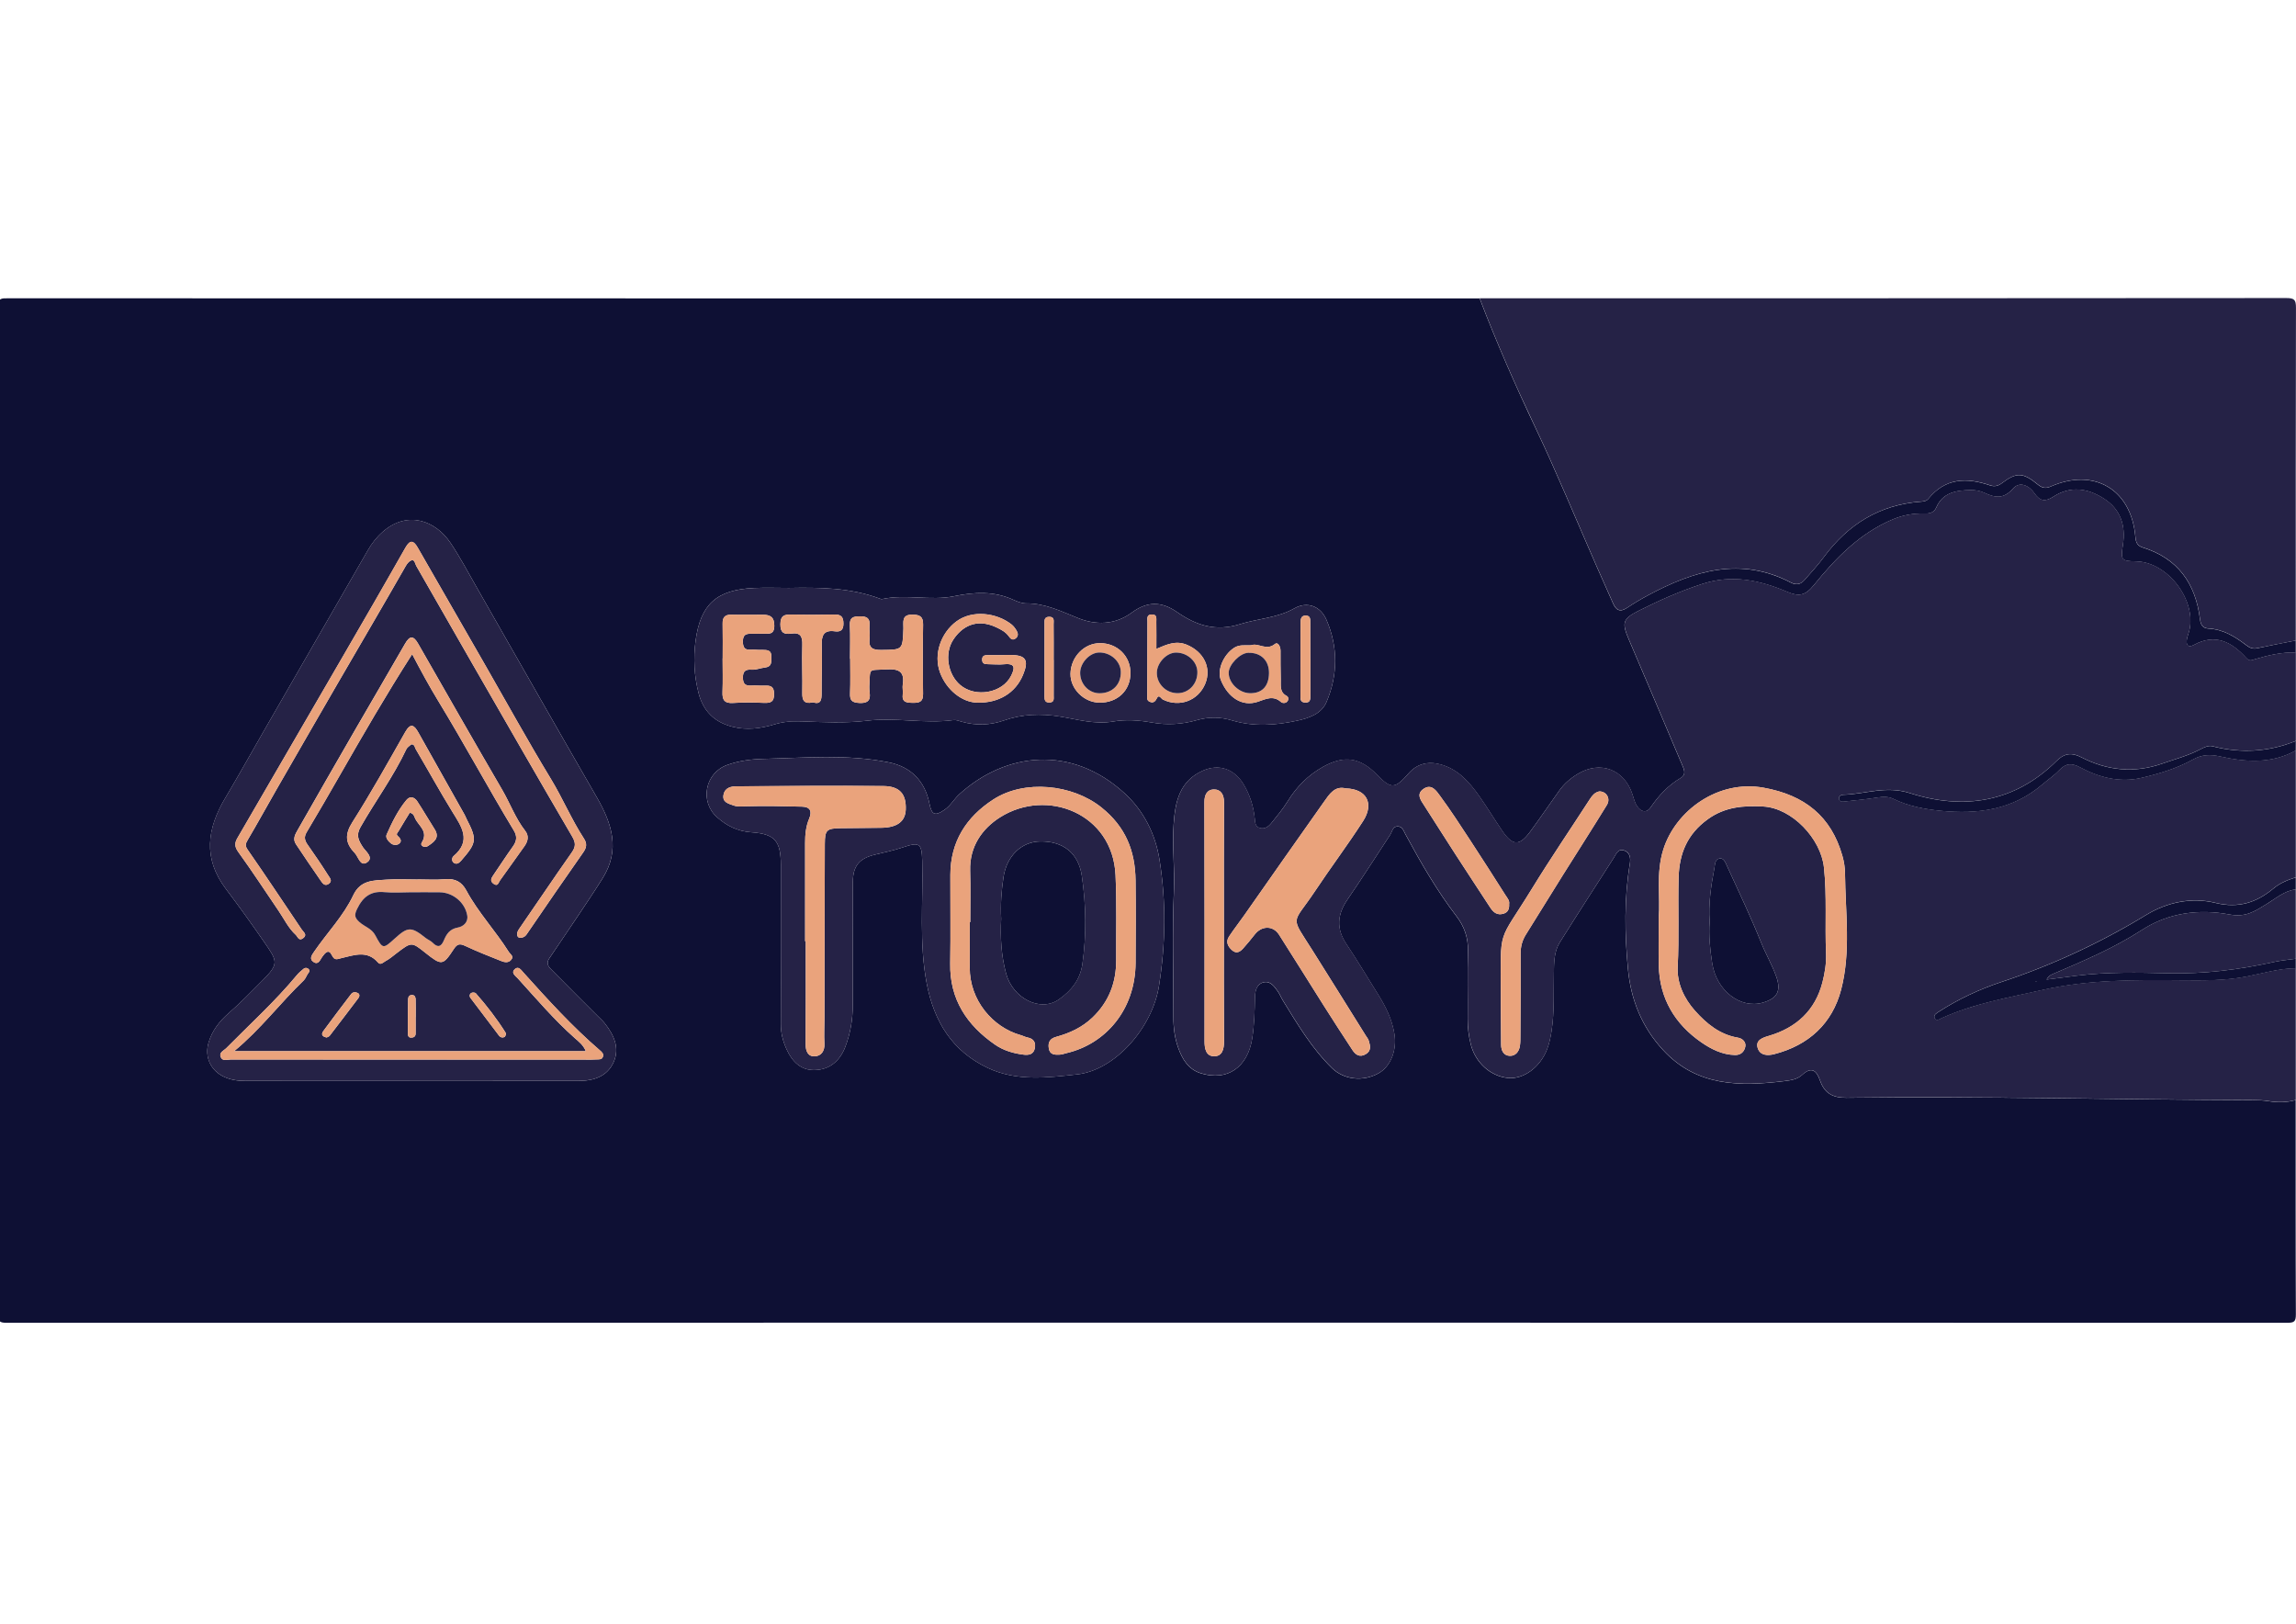 <?xml version="1.0" encoding="utf-8"?>
<!-- Generator: Adobe Illustrator 27.4.0, SVG Export Plug-In . SVG Version: 6.00 Build 0)  -->
<svg version="1.0" id="レイヤー_1" xmlns="http://www.w3.org/2000/svg" xmlns:xlink="http://www.w3.org/1999/xlink" x="0px"
	 y="0px" width="841.89px" height="595.28px" viewBox="0 0 841.89 595.28" style="enable-background:new 0 0 841.89 595.28;"
	 xml:space="preserve">
<style type="text/css">
	.st0{fill:#0E1034;}
	.st1{fill:#252246;}
	.st2{fill:#EAA37C;}
</style>
<path class="st0" d="M841.8,234.82c0,1.46,0,2.92,0,4.39c-5.18-0.12-10.15,1.04-15.06,2.51c-1.12,0.34-1.91,0.81-3.04-0.43
	c-5.3-5.82-11.29-9.2-19.26-4.84c-2.22,1.21-2.96-0.08-2.55-2.22c0.19-1,0.61-1.96,0.85-2.95c2.74-11.2-7.86-25.14-19.34-25.44
	c-5.63-0.15-5.86-0.38-4.97-6.24c1.07-7.02-0.95-12.9-6.95-16.77c-5.89-3.81-12.3-4.81-18.57-0.73c-2.92,1.9-4.89,1.75-6.93-1.23
	c-1.94-2.84-5.39-4.52-7.82-1.77c-3.51,3.99-6.67,3.42-10.65,1.54c-1.53-0.72-3.42-1.01-5.13-0.97c-5.09,0.13-10.01,0.89-12.38,6.36
	c-0.96,2.2-2.85,2.3-4.78,2.26c-3.85-0.07-7.48,0.58-11.09,2.09c-12.17,5.08-21.01,14.22-29.02,24.12
	c-3.11,3.84-5.43,4.34-9.83,2.47c-9.96-4.24-20.2-6.43-31.11-2.88c-8.1,2.64-15.82,6.05-23.37,9.86c-6.01,3.04-6.14,4.47-3.42,10.82
	c6.5,15.15,12.91,30.34,19.35,45.52c0.75,1.76,1.75,3.63-0.56,5c-4.5,2.66-7.93,6.36-10.87,10.63c-1.66,2.41-3.61,1.66-4.98-0.28
	c-0.89-1.26-1.27-2.92-1.76-4.43c-3-9.14-11.77-12.44-20.01-7.49c-2.66,1.6-4.99,3.58-6.8,6.12c-3.55,4.99-7,10.06-10.63,15
	c-3.99,5.43-6.46,5.36-10.28-0.21c-2.8-4.1-5.36-8.36-8.21-12.42c-3.73-5.31-7.87-10.21-14.55-11.98c-4.51-1.2-8.53-0.17-11.57,3.3
	c-4.99,5.7-6.39,5.88-11.53,0.58c-6.2-6.38-11.99-7.33-19.81-3c-5.45,3.02-9.71,7.31-13.01,12.64c-1.76,2.84-3.92,5.45-6.03,8.06
	c-1.02,1.26-2.42,2.28-4.2,1.76c-1.76-0.51-1.72-2.18-1.87-3.61c-0.47-4.42-1.75-8.5-4.06-12.37c-3.35-5.63-8.97-7.66-14.92-5.05
	c-8.6,3.77-10.17,11.49-10.74,19.56c-0.57,8.13,0.43,16.26,0.09,24.45c-0.64,15.43-0.15,30.92-0.18,46.38
	c-0.01,3.84,0.47,7.63,1.76,11.21c1.51,4.2,3.69,7.96,8.43,9.4c9.56,2.9,17.02-2.2,18.69-12.74c0.81-5.07,0.92-10.17,1.03-15.29
	c0.05-2.24,0.61-4.67,3.06-5.33c2.51-0.68,3.96,1.42,5.25,3.19c0.77,1.05,1.23,2.32,1.92,3.44c5.36,8.71,10.59,17.53,17.97,24.75
	c4.48,4.38,11.48,5.05,17.06,1.96c4.5-2.49,6.83-8.49,5.87-14.44c-0.86-5.33-3.17-9.99-5.98-14.48
	c-3.88-6.19-7.61-12.48-11.67-18.55c-3.77-5.64-3.29-10.81,0.43-16.24c5.36-7.82,10.46-15.81,15.66-23.74
	c0.77-1.17,0.88-3.05,2.71-3.07c1.77-0.02,2.24,1.67,2.91,2.92c5.64,10.41,11.52,20.64,18.75,30.08c2.76,3.6,4.3,7.82,4.15,12.66
	c-0.25,8.32-0.03,16.66-0.1,25c-0.03,3.1,0.39,6.13,1.11,9.11c1.63,6.78,7.31,11.88,13.73,12.45c5.67,0.5,11.67-3.86,14.24-10.42
	c0.85-2.18,1.31-4.45,1.67-6.78c1.11-7.13,0.69-14.29,0.85-21.44c0.08-3.79,0.08-7.72,2.16-11.04c6.51-10.4,13.18-20.69,19.81-31.02
	c0.91-1.42,1.57-3.53,3.86-2.68c2.17,0.81,2.36,2.88,2.04,4.82c-2.12,12.78-1.9,25.58-0.71,38.43c1.06,11.46,5.11,21.51,12.97,29.98
	c12.34,13.3,28.1,13.3,44.32,11.3c2.28-0.28,4.78-0.61,6.56-2.25c3.52-3.24,5.33-1.61,6.6,2.05c1.6,4.58,4.6,6.35,9.65,6.29
	c49.7-0.64,99.39,0.73,149.09,0.87c1.89,0.01,3.81,0.07,5.68,0.38c3.38,0.55,6.69,0.52,9.99-0.41c0,26.17-0.05,52.35,0.07,78.52
	c0.01,2.62-0.53,3.14-3.15,3.14c-278.75-0.08-557.5-0.08-836.25,0c-2.62,0-3.14-0.53-3.14-3.14c0.08-123.12,0.09-246.23-0.02-369.35
	c0-3.22,1.24-3.11,3.6-3.11c179.89,0.05,359.77,0.04,539.66,0.04c6.14,16.09,13.07,31.83,20.45,47.41
	c7.93,16.73,14.99,33.87,22.44,50.83c2,4.54,4.05,9.06,6.04,13.6c1.1,2.52,2.59,3.31,5.11,1.63c2.55-1.7,5.2-3.27,7.9-4.71
	c16.72-8.93,33.8-14.16,52.14-4.58c2.04,1.07,3.65,0.69,5.07-0.94c2.39-2.76,4.89-5.44,7.05-8.36
	c8.87-12.01,20.44-19.23,35.53-20.34c1.03-0.08,2.1-0.18,2.79-1.04c6.22-7.7,14.09-7.87,22.61-4.95c1.71,0.58,3.03,0.23,4.45-0.85
	c5.27-3.98,7.68-3.9,13.06,0.53c1.54,1.27,2.82,1.6,4.73,0.76c15.98-6.99,29.57,1.08,31.07,18.41c0.16,1.9,0.58,3.28,2.69,3.93
	c12.9,4,19.38,13.22,21,26.25c0.25,2.01,0.93,3.35,3.12,3.47c5.37,0.29,9.71,2.93,13.81,6.08c1.23,0.94,2.38,1.5,4,1.15
	C832.35,236.62,837.08,235.74,841.8,234.82z M150.88,396.26c20.46,0,40.93-0.01,61.39,0c5.5,0,10.4-1.65,12.73-6.85
	c2.33-5.2,0.11-9.99-3.22-14.21c-0.81-1.03-1.81-1.9-2.74-2.83c-5.37-5.38-10.77-10.73-16.1-16.14c-1.29-1.31-3.04-2.61-1.53-4.85
	c3.57-5.3,7.17-10.57,10.72-15.89c3-4.5,6.01-8.98,8.88-13.56c6.48-10.38,3.41-19.98-2.17-29.63
	c-14.82-25.64-29.42-51.41-44.13-77.11c-3.11-5.44-6.05-11.01-9.54-16.19c-5.45-8.09-15.68-12.03-24.84-4.02
	c-2.24,1.96-4,4.25-5.46,6.78c-12.77,22.14-25.52,44.29-38.26,66.45c-4.66,8.1-9.2,16.27-13.98,24.3
	c-6.68,11.23-8.3,22.13,0.22,33.41c4.74,6.28,9.36,12.69,13.82,19.16c5.11,7.41,5.82,8.12-0.55,14.51
	c-4.02,4.03-7.96,8.12-12.29,11.87c-3.28,2.84-6.02,6.35-7.33,10.72c-1.59,5.31,0.73,10.37,5.76,12.65c2.61,1.19,5.3,1.47,8.11,1.46
	C110.54,396.25,130.71,396.27,150.88,396.26z M286.33,345.63c0,9.94,0.04,19.88-0.02,29.82c-0.02,3.3,0.78,6.33,2.14,9.3
	c2.05,4.47,5.21,7.67,10.29,7.54c5.5-0.14,9.22-3.34,11.19-8.44c1.91-4.96,2.75-10.14,2.76-15.45c0.02-15.05-0.03-30.11,0.04-45.16
	c0.03-5.78,2.39-8.53,7.96-9.89c3.4-0.83,6.86-1.52,10.17-2.64c6.32-2.14,7.14-1.6,7.3,4.91c0.37,15.02-1.22,30.1,1.67,45.04
	c2.68,13.82,9.27,24.69,22.39,30.86c10.6,4.99,21.89,3.57,32.78,2.36c13.9-1.55,27.54-17.07,29.98-32.46
	c2.44-15.37,2.65-30.75,0.2-46.18c-1.53-9.64-5.92-18.1-12.81-24.41c-19.44-17.8-43.53-15.14-60.6,0.33
	c-1.93,1.75-3.18,4.18-5.41,5.7c-3.51,2.41-4.72,1.94-5.55-2.23c-1.64-8.25-6.74-13.5-14.96-15.15
	c-15.21-3.04-30.58-1.64-45.89-1.27c-4.47,0.11-9.05,0.69-13.36,2.25c-8.11,2.94-10.11,13.44-3.66,19.16
	c3.6,3.2,7.62,5.16,12.57,5.5c8.62,0.6,10.79,3.17,10.81,12C286.33,326.63,286.32,336.13,286.33,345.63z M289.27,215.54
	c-4.24,0-8.49-0.16-12.72,0.03c-13.75,0.61-19.69,5.91-21.5,19.37c-0.86,6.41-0.52,12.87,1.1,19.15c1.66,6.45,5.65,10.6,12.32,12.32
	c5.36,1.38,10.45,0.67,15.53-0.85c3.26-0.98,6.45-1.24,9.9-1.1c8,0.31,16.11,0.73,24.01-0.24c10.62-1.3,21.16,1.21,31.71-0.23
	c0.96-0.13,2.01,0.31,3,0.59c5.23,1.5,10.44,1.31,15.54-0.47c6.67-2.32,13.4-2.55,20.32-1.45c6.47,1.03,12.94,3.01,19.54,1.87
	c4.88-0.85,9.65-0.49,14.36,0.36c5.63,1.01,11.08,0.66,16.48-0.88c4.37-1.25,8.61-1.2,12.94,0.1c7.93,2.38,15.92,1.81,23.85,0.09
	c4.35-0.94,8.9-2.48,10.74-6.82c4.23-9.95,4.27-20.26-0.02-30.18c-2.17-5.03-7.09-6.81-11.7-4.19c-6.34,3.59-13.44,3.75-20.04,5.83
	c-8.83,2.78-15.94,0.47-23.04-4.46c-5.83-4.05-11.01-3.91-16.62,0.23c-6.21,4.58-13.32,4.53-19.61,2.01
	c-6.27-2.51-12.14-5.46-19.09-5.41c-1.54,0.01-3.17-0.63-4.62-1.29c-7.13-3.27-14.28-2.9-21.85-1.34
	c-8.64,1.78-17.63-0.87-26.37,1.05c-0.26,0.06-0.58-0.07-0.85-0.18C311.79,215.44,300.55,215.33,289.27,215.54z"/>
<path class="st1" d="M841.8,403.26c-3.3,0.93-6.61,0.96-9.99,0.41c-1.86-0.31-3.78-0.37-5.68-0.38c-49.7-0.14-99.39-1.5-149.09-0.87
	c-5.05,0.06-8.05-1.7-9.65-6.29c-1.28-3.66-3.08-5.29-6.6-2.05c-1.78,1.64-4.28,1.97-6.56,2.25c-16.22,2-31.98,2-44.32-11.3
	c-7.86-8.47-11.91-18.52-12.97-29.98c-1.19-12.85-1.41-25.65,0.71-38.43c0.32-1.95,0.13-4.01-2.04-4.82
	c-2.3-0.85-2.95,1.25-3.86,2.68c-6.62,10.33-13.3,20.62-19.81,31.02c-2.08,3.32-2.08,7.25-2.16,11.04
	c-0.16,7.15,0.25,14.31-0.85,21.44c-0.36,2.33-0.82,4.6-1.67,6.78c-2.57,6.56-8.56,10.92-14.24,10.42
	c-6.42-0.57-12.1-5.67-13.73-12.45c-0.72-2.99-1.13-6.01-1.11-9.11c0.07-8.33-0.15-16.67,0.1-25c0.15-4.84-1.39-9.06-4.15-12.66
	c-7.23-9.44-13.11-19.67-18.75-30.08c-0.68-1.25-1.14-2.94-2.91-2.92c-1.84,0.02-1.95,1.9-2.71,3.07
	c-5.19,7.93-10.3,15.92-15.66,23.74c-3.72,5.43-4.2,10.61-0.43,16.24c4.06,6.07,7.79,12.36,11.67,18.55
	c2.81,4.49,5.12,9.15,5.98,14.48c0.96,5.95-1.36,11.95-5.87,14.44c-5.59,3.09-12.58,2.42-17.06-1.96
	c-7.38-7.22-12.61-16.04-17.97-24.75c-0.69-1.12-1.15-2.39-1.92-3.44c-1.29-1.77-2.74-3.87-5.25-3.19
	c-2.45,0.66-3.01,3.09-3.06,5.33c-0.11,5.11-0.23,10.21-1.03,15.29c-1.68,10.54-9.13,15.64-18.69,12.74
	c-4.75-1.44-6.93-5.2-8.43-9.4c-1.29-3.58-1.77-7.36-1.76-11.21c0.03-15.46-0.46-30.94,0.18-46.38c0.34-8.19-0.66-16.32-0.09-24.45
	c0.56-8.08,2.14-15.79,10.74-19.56c5.96-2.61,11.57-0.58,14.92,5.05c2.3,3.87,3.59,7.95,4.06,12.37c0.15,1.44,0.11,3.1,1.87,3.61
	c1.78,0.52,3.18-0.5,4.2-1.76c2.11-2.61,4.27-5.21,6.03-8.06c3.3-5.33,7.56-9.62,13.01-12.64c7.82-4.34,13.62-3.38,19.81,3
	c5.14,5.29,6.54,5.11,11.53-0.58c3.03-3.46,7.05-4.49,11.57-3.3c6.68,1.77,10.82,6.67,14.55,11.98c2.85,4.06,5.4,8.33,8.21,12.42
	c3.81,5.57,6.29,5.64,10.28,0.21c3.63-4.94,7.07-10.01,10.63-15c1.81-2.54,4.13-4.52,6.8-6.12c8.24-4.95,17.01-1.65,20.01,7.49
	c0.5,1.52,0.87,3.17,1.76,4.43c1.37,1.94,3.32,2.69,4.98,0.28c2.94-4.27,6.37-7.97,10.87-10.63c2.31-1.36,1.31-3.23,0.56-5
	c-6.44-15.18-12.85-30.37-19.35-45.52c-2.73-6.35-2.6-7.78,3.42-10.82c7.55-3.81,15.27-7.22,23.37-9.86
	c10.91-3.56,21.15-1.37,31.11,2.88c4.4,1.87,6.72,1.38,9.83-2.47c8.02-9.9,16.85-19.04,29.02-24.12c3.61-1.51,7.24-2.16,11.09-2.09
	c1.93,0.04,3.82-0.06,4.78-2.26c2.38-5.47,7.29-6.24,12.38-6.36c1.71-0.04,3.6,0.25,5.13,0.97c3.98,1.88,7.14,2.45,10.65-1.54
	c2.42-2.75,5.87-1.07,7.82,1.77c2.04,2.98,4.01,3.13,6.93,1.23c6.27-4.07,12.68-3.08,18.57,0.73c6,3.88,8.02,9.75,6.95,16.77
	c-0.9,5.86-0.67,6.09,4.97,6.24c11.48,0.3,22.09,14.24,19.34,25.44c-0.24,0.99-0.66,1.95-0.85,2.95c-0.41,2.13,0.33,3.43,2.55,2.22
	c7.97-4.36,13.96-0.98,19.26,4.84c1.13,1.24,1.92,0.76,3.04,0.43c4.91-1.47,9.88-2.63,15.06-2.51c0,10.82,0,21.64,0,32.46
	c-9.93,4.01-20.07,4.62-30.45,1.96c-1.62-0.42-3.16,0.37-4.6,1.12c-4.43,2.32-9.25,3.58-13.94,5.22
	c-10.23,3.57-20.11,2.6-29.66-2.32c-3.35-1.73-6.07-1.63-9.01,1.29c-15.39,15.29-34.15,18.16-53.86,11.84
	c-8.82-2.83-16.31,0.38-24.41,0.6c-0.81,0.02-1.84,0.59-1.53,1.7c0.31,1.09,1.4,0.85,2.24,0.75c3.91-0.44,7.84-0.8,11.72-1.43
	c2.1-0.34,4.1-0.42,5.99,0.51c5.48,2.69,11.4,3.77,17.34,4.36c13.44,1.33,26.24-0.34,37.04-9.51c2.11-1.79,4.45-3.37,6.35-5.37
	c2.41-2.53,4.52-2.75,7.68-1.06c6.97,3.74,14.54,5.69,22.41,3.88c6.53-1.5,13.04-3.46,18.94-6.73c3.36-1.86,6.41-1.93,10.03-1.13
	c9.4,2.1,18.8,2.75,27.7-2.18c0,15.5,0,31,0,46.5c-2.94,0.92-5.73,2.03-8.17,4.06c-6.22,5.18-12.85,7.37-21.31,5.29
	c-8.74-2.14-17.7-0.25-25.37,4.42c-16.81,10.22-34.44,18.41-53.14,24.6c-7.97,2.64-15.73,6.26-22.88,10.87
	c-0.81,0.53-2.07,1.19-1.55,2.33c0.61,1.33,1.77,0.41,2.62,0.02c11.82-5.36,24.55-7.53,37.06-10.35c16.8-3.78,33.92-3.67,51.03-3.51
	c7.89,0.07,15.76,0.14,23.58-1.36c6.01-1.16,11.92-3.02,18.12-3.04C841.8,371.09,841.8,387.18,841.8,403.26z M608.22,336.34
	c0,6.86-0.11,12.27,0.02,17.67c0.29,12.06,5.89,21.41,15.59,28.12c3.57,2.47,7.7,4.58,12.39,4.66c2.13,0.04,3.35-1.25,3.73-2.97
	c0.4-1.84-1.09-3.13-2.69-3.39c-6.67-1.12-11.54-5.16-15.77-9.9c-3.99-4.48-6.63-10.15-6.32-16.05c0.57-10.93,0.05-21.84,0.34-32.75
	c0.24-8.81,3.16-15.95,10.72-21.4c6.34-4.57,13.12-5.02,20.26-4.65c10.64,0.56,21.18,11.82,22.31,22.3
	c1.13,10.5,0.33,20.96,0.77,31.43c0.15,3.68-0.43,7.31-1.32,10.75c-2.66,10.28-9.53,16.63-19.7,19.62c-2.11,0.62-5.06,1.52-3.99,4.6
	c0.9,2.59,3.57,2.72,6.01,2.09c12.61-3.25,21.26-11.18,24.52-23.6c3.66-13.96,1.57-28.41,1.44-42.66c-0.02-2.15-0.37-4.35-0.96-6.42
	c-4.14-14.62-13.95-22.29-28.85-24.99c-16.76-3.04-32.32,8.39-36.81,22.62C607.14,320.14,608.86,329.01,608.22,336.34z
	 M493.45,289.04c-4.05-1.05-6.04,2.18-8.02,4.98c-9.8,13.81-19.48,27.7-29.21,41.55c-1.84,2.62-3.82,5.14-5.58,7.8
	c-1.29,1.95-0.39,3.65,1.14,5.01c1.62,1.43,2.97,0.55,4.12-0.75c1.43-1.63,2.84-3.28,4.16-5c2.54-3.3,6.74-3.39,8.93,0.03
	c5.49,8.58,10.84,17.24,16.29,25.84c3.51,5.54,7.06,11.05,10.67,16.52c1.12,1.7,2.64,2.72,4.78,1.49c2.18-1.25,1.73-3.13,1.16-4.98
	c-0.21-0.68-0.71-1.27-1.1-1.88c-6.48-10.37-12.94-20.76-19.46-31.11c-8.39-13.31-7.55-9.21,0.76-21.7
	c5.79-8.71,12.09-17.07,17.75-25.86C503.98,294.53,501.07,289.21,493.45,289.04z M626.89,337.91c-0.39,5.05,0.15,10.12,0.93,15.18
	c1.54,10.05,10.29,16.88,18.57,14.49c5.33-1.54,6.8-4.31,4.94-9.53c-1.51-4.26-3.81-8.16-5.5-12.37
	c-3.85-9.6-8.34-18.94-12.64-28.35c-0.51-1.13-1.12-2.8-2.61-2.59c-1.78,0.25-1.7,2.17-1.95,3.54
	C627.42,324.74,626.39,331.23,626.89,337.91z M586.4,290.14c-1.66,0.37-2.6,1.56-3.48,2.91c-7.05,10.9-14.37,21.63-21.16,32.69
	c-12.71,20.71-11.47,13.64-11.45,39.36c0,1.17-0.01,2.34,0,3.51c0.03,4.82,0.07,9.64,0.11,14.46c0.02,2.15,0.98,3.94,3.16,4.02
	c2.1,0.08,3.41-1.53,3.73-3.63c0.2-1.29,0.17-2.62,0.18-3.93c0.05-9.93,0.14-19.87,0.07-29.8c-0.02-2.59,0.57-4.89,1.9-7.03
	c4.54-7.33,9.09-14.67,13.67-21.98c5.35-8.53,10.79-16.99,16.06-25.57C590.67,292.75,589.02,290.09,586.4,290.14z M448.77,338.43
	c0-14.76-0.05-29.52,0.05-44.28c0.02-2.85-1.17-4.79-3.79-4.73c-2.38,0.05-3.41,1.97-3.4,4.63c0.08,29.23,0.06,58.45,0.05,87.68
	c0,2.65,0.48,5.51,3.54,5.51c2.93,0,3.62-2.58,3.6-5.41C448.72,367.36,448.77,352.89,448.77,338.43z M553.36,331.44
	c0.26-1.25-0.72-2.28-1.4-3.35c-4.28-6.74-8.58-13.48-12.96-20.16c-3.58-5.46-7.13-10.95-11-16.19c-1.28-1.73-3.02-4.49-5.9-2.61
	c-2.97,1.94-1.17,4.2,0.2,6.31c3.78,5.86,7.49,11.77,11.28,17.62c4.27,6.6,8.6,13.16,12.9,19.74c1.12,1.71,2.53,2.83,4.73,2.2
	C552.9,334.52,553.47,333.3,553.36,331.44z"/>
<path class="st1" d="M841.8,234.82c-4.72,0.93-9.46,1.81-14.17,2.81c-1.62,0.35-2.77-0.21-4-1.15c-4.1-3.14-8.44-5.78-13.81-6.08
	c-2.19-0.12-2.87-1.46-3.12-3.47c-1.62-13.03-8.1-22.25-21-26.25c-2.11-0.65-2.53-2.03-2.69-3.93c-1.5-17.33-15.09-25.4-31.07-18.41
	c-1.92,0.84-3.19,0.5-4.73-0.76c-5.38-4.43-7.79-4.51-13.06-0.53c-1.42,1.07-2.74,1.43-4.45,0.85c-8.52-2.91-16.39-2.75-22.61,4.95
	c-0.7,0.86-1.76,0.97-2.79,1.04c-15.09,1.11-26.66,8.33-35.53,20.34c-2.16,2.93-4.66,5.61-7.05,8.36c-1.41,1.63-3.02,2-5.07,0.94
	c-18.34-9.58-35.42-4.34-52.14,4.58c-2.7,1.44-5.35,3.02-7.9,4.71c-2.52,1.67-4,0.88-5.11-1.63c-1.99-4.54-4.04-9.06-6.04-13.6
	c-7.45-16.96-14.51-34.1-22.44-50.83c-7.38-15.58-14.31-31.31-20.45-47.41c98.57,0,197.14,0.02,295.71-0.08c3,0,3.61,0.59,3.6,3.59
	C841.76,153.52,841.8,194.17,841.8,234.82z"/>
<path class="st1" d="M841.8,326.06c0,8.48,0,16.96,0,25.44c-2.6,0.37-5.23,0.57-7.78,1.14c-12.87,2.84-25.83,4.49-39.07,4.17
	c-11.08-0.27-22.19-0.48-33.25,0.87c-3.76,0.46-7.51,0.96-11.27,1.44c0.58-1.14,1.3-1.6,2.07-1.93
	c11.26-4.82,22.54-9.55,32.89-16.26c9.82-6.37,21.13-7.75,32.07-5.67c6.05,1.15,9.35-1.21,13.51-3.73
	C834.44,329.44,837.54,326.59,841.8,326.06z"/>
<path class="st0" d="M841.8,326.06c-4.26,0.53-7.37,3.38-10.83,5.47c-4.16,2.51-7.46,4.88-13.51,3.73
	c-10.94-2.08-22.24-0.7-32.07,5.67c-10.35,6.71-21.63,11.45-32.89,16.26c-0.77,0.33-1.49,0.78-2.07,1.93
	c3.76-0.48,7.51-0.98,11.27-1.44c11.05-1.35,22.17-1.14,33.25-0.87c13.24,0.32,26.2-1.32,39.07-4.17c2.55-0.56,5.19-0.77,7.78-1.14
	c0,1.17,0,2.34,0,3.51c-6.21,0.02-12.11,1.88-18.12,3.04c-7.82,1.5-15.69,1.44-23.58,1.36c-17.1-0.16-34.23-0.27-51.03,3.51
	c-12.52,2.82-25.24,4.99-37.06,10.35c-0.86,0.39-2.01,1.31-2.62-0.02c-0.52-1.14,0.74-1.81,1.55-2.33
	c7.15-4.62,14.91-8.24,22.88-10.87c18.7-6.19,36.33-14.37,53.14-24.6c7.67-4.66,16.63-6.56,25.37-4.42
	c8.46,2.08,15.1-0.11,21.31-5.29c2.44-2.03,5.23-3.14,8.17-4.06C841.8,323.13,841.8,324.6,841.8,326.06z M746.68,359.95l-0.05-0.24
	l-0.21,0.15L746.68,359.95z"/>
<path class="st0" d="M841.8,275.17c-8.9,4.93-18.3,4.28-27.7,2.18c-3.62-0.81-6.67-0.74-10.03,1.13c-5.9,3.27-12.41,5.23-18.94,6.73
	c-7.87,1.81-15.45-0.14-22.41-3.88c-3.16-1.7-5.27-1.47-7.68,1.06c-1.9,2-4.23,3.57-6.35,5.37c-10.8,9.18-23.6,10.85-37.04,9.51
	c-5.94-0.59-11.86-1.67-17.34-4.36c-1.89-0.93-3.89-0.85-5.99-0.51c-3.88,0.63-7.81,0.99-11.72,1.43c-0.84,0.1-1.93,0.34-2.24-0.75
	c-0.31-1.1,0.71-1.68,1.53-1.7c8.09-0.21,15.59-3.42,24.41-0.6c19.71,6.32,38.47,3.45,53.86-11.84c2.94-2.92,5.67-3.02,9.01-1.29
	c9.55,4.92,19.42,5.89,29.66,2.32c4.69-1.64,9.51-2.89,13.94-5.22c1.44-0.75,2.98-1.54,4.6-1.12c10.38,2.66,20.52,2.05,30.45-1.96
	C841.8,272.83,841.8,274,841.8,275.17z"/>
<path class="st1" d="M150.88,396.27c-20.17,0-40.34-0.01-60.52,0.01c-2.81,0-5.5-0.28-8.11-1.46c-5.03-2.28-7.36-7.34-5.76-12.65
	c1.31-4.36,4.05-7.87,7.33-10.72c4.32-3.75,8.27-7.84,12.29-11.87c6.37-6.39,5.66-7.1,0.55-14.51c-4.46-6.47-9.08-12.88-13.82-19.16
	c-8.52-11.28-6.91-22.19-0.22-33.41c4.78-8.03,9.32-16.2,13.98-24.3c12.75-22.15,25.5-44.3,38.26-66.45
	c1.46-2.54,3.22-4.82,5.46-6.78c9.15-8.01,19.39-4.07,24.84,4.02c3.5,5.19,6.43,10.75,9.54,16.19c14.71,25.7,29.3,51.47,44.13,77.11
	c5.58,9.65,8.65,19.25,2.17,29.63c-2.86,4.58-5.88,9.07-8.88,13.56c-3.54,5.32-7.15,10.59-10.72,15.89
	c-1.51,2.24,0.24,3.54,1.53,4.85c5.34,5.41,10.73,10.76,16.1,16.14c0.93,0.93,1.93,1.81,2.74,2.83c3.33,4.22,5.55,9.01,3.22,14.21
	c-2.33,5.2-7.23,6.86-12.73,6.85C191.81,396.25,171.35,396.26,150.88,396.27z M190.64,343.8c1.77,0,2.28-0.96,2.96-1.97
	c6.71-9.83,13.46-19.64,20.3-29.38c1.24-1.77,1.39-3.22,0.23-5c-4.56-7.01-7.79-14.75-12.14-21.91
	c-8.39-13.81-16.19-27.98-24.23-41.99c-8.19-14.27-16.37-28.54-24.59-42.8c-1.44-2.5-2.73-3.11-4.5,0.02
	c-7.63,13.49-15.41,26.9-23.19,40.31c-12.8,22.08-25.64,44.14-38.45,66.21c-1.02,1.75-1.05,3.14,0.34,5.06
	c5.13,7.08,9.9,14.41,14.82,21.64c2.02,2.96,3.56,6.28,6.25,8.73c0.69,0.63,1.12,2.43,2.67,1.27c1.74-1.3,0.22-2.18-0.47-3.21
	c-6.58-9.74-13.06-19.54-19.77-29.18c-1.05-1.51-0.9-2.2-0.07-3.6c3.64-6.16,7.08-12.45,10.65-18.66
	c7.36-12.81,14.73-25.61,22.14-38.38c8.41-14.5,16.91-28.94,25.22-43.5c0.56-0.98,1.34-1.8,2.02-2.01c1.27-0.4,1.34,1.2,1.78,1.98
	c6.82,11.84,13.57,23.72,20.39,35.57c12.23,21.26,24.43,42.53,36.81,63.7c1.37,2.34,1.31,3.75-0.21,5.91
	c-6.53,9.26-12.82,18.68-19.28,28c-0.56,0.81-0.82,1.51-0.62,2.39C189.84,343.67,190.42,343.81,190.64,343.8z M153.13,322.4
	c0,0.01,0,0.02,0,0.03c-3.8,0-7.61-0.21-11.39,0.05c-4.71,0.33-9.53,0.07-12.19,5.7c-3.57,7.57-9.51,13.66-14.23,20.53
	c-0.97,1.41-2.13,2.86-0.25,4.03c1.72,1.07,2.32-0.89,3.08-1.95c1.02-1.42,2.35-3.03,3.5-0.68c1.09,2.23,2.01,1.48,3.69,1.1
	c4.54-1.04,9.33-2.93,13.25,1.64c0.98,1.14,1.95-0.07,2.67-0.44c1.52-0.79,2.84-1.95,4.22-3c5.43-4.13,5.42-4.14,10.48-0.12
	c5.97,4.74,6.43,4.76,10.42-1.33c1.24-1.9,2.17-2.14,4.19-1.19c4.32,2.04,8.79,3.78,13.23,5.55c1.2,0.48,2.61,0.77,3.63-0.44
	c1.13-1.34-0.34-2.06-0.9-2.95c-4.85-7.71-11.18-14.4-15.52-22.46c-1.71-3.19-4.14-4.48-7.8-4.15
	C159.87,322.64,156.49,322.4,153.13,322.4z M151.13,239.83c3.21,6.12,6.24,11.7,9.5,17.05c9.56,15.69,18.27,31.86,27.76,47.57
	c1.31,2.16,1.09,3.9-0.33,5.88c-2.51,3.49-4.82,7.11-7.26,10.65c-0.74,1.08-1.14,2.04,0.12,2.98c1.63,1.21,1.8-0.32,2.44-1.22
	c2.97-4.22,6.05-8.37,9.01-12.61c1.22-1.75,1.66-3.69,0.19-5.57c-3.57-4.57-5.51-10.03-8.4-14.98
	c-10.38-17.81-20.6-35.72-30.84-53.61c-1.68-2.94-3.04-3.03-4.78,0c-5.93,10.35-11.99,20.62-17.95,30.95
	c-7.17,12.41-14.31,24.84-21.4,37.29c-0.9,1.58-1.98,3.33-0.69,5.25c3.04,4.52,6.05,9.05,9.18,13.51c0.59,0.84,1.41,2.06,2.86,1.05
	c1.5-1.04,0.39-2.19-0.11-2.97c-2.43-3.85-4.98-7.63-7.61-11.34c-1.1-1.55-1.43-2.84-0.38-4.61c4.19-7.01,8.28-14.08,12.34-21.17
	C133.18,269.29,141.63,254.66,151.13,239.83z M85.85,385.38c9.8-8.1,16.93-17.72,25.5-25.93c0.7-0.67,1.01-1.72,1.59-2.53
	c0.36-0.49,0.76-0.97,0.32-1.51c-0.53-0.64-1.33-0.72-1.96-0.22c-0.91,0.72-1.79,1.51-2.53,2.4c-7.92,9.56-17.11,17.87-25.8,26.68
	c-0.93,0.94-2.82,1.58-2,3.36c0.7,1.52,2.34,0.81,3.58,0.81c43.41,0.02,86.82,0.02,130.23,0.03c1.32,0,2.63,0.03,3.94-0.06
	c0.83-0.05,1.87,0.15,2.3-0.85c0.52-1.19-0.37-1.9-1.14-2.56c-10.09-8.68-19.01-18.51-27.89-28.38c-0.92-1.02-1.83-2.46-3.1-1.42
	c-1.74,1.43,0.14,2.57,1.01,3.54c6.77,7.44,13.28,15.13,20.84,21.83c1.44,1.28,3.13,2.5,4.07,4.82
	C171.79,385.38,129.19,385.38,85.85,385.38z M150.83,272.88c1.22-0.06,1.24,1.12,1.62,1.77c4.5,7.64,8.78,15.41,13.42,22.97
	c3.34,5.43,7.13,10.55,0.47,16.21c-0.76,0.64-0.81,2.08,0.29,2.63c0.85,0.43,1.64,0.03,2.49-0.95c5.67-6.52,5.89-7.67,1.98-15.26
	c-0.26-0.51-0.46-1.06-0.74-1.56c-5.65-10.06-11.3-20.12-16.96-30.17c-1.46-2.59-2.79-3.69-4.78-0.19
	c-6.32,11.12-12.55,22.32-19.41,33.11c-2.84,4.47-2.59,7.7,0.82,11.22c1.37,1.42,2.03,5,4.37,3.62c2.96-1.76-0.36-4.21-1.29-5.63
	c-1.66-2.55-2.62-4.4-0.93-7.38c5.48-9.62,12.1-18.57,16.84-28.63C149.34,273.94,150.2,273.47,150.83,272.88z M150.23,297.98
	c1.6,0.21,1.65,1.48,2.08,2.29c1.42,2.65,4.79,4.66,2.35,8.62c-0.81,1.32,1.21,1.99,2.2,1.32c2.12-1.43,4.59-2.96,2.49-6.24
	c-2.15-3.37-4.14-6.84-6.33-10.17c-1.02-1.55-2.66-2.11-4-0.49c-3.13,3.78-5.27,8.2-7.25,12.64c-0.52,1.17,0.59,2.45,1.59,3.26
	c0.83,0.67,2.13,0.71,2.9,0.17c1.26-0.89,0.6-2-0.34-2.81c-0.89-0.77-0.09-1.3,0.21-1.83C147.49,302.42,148.9,300.14,150.23,297.98z
	 M119.79,380.36c0.38-0.21,0.87-0.33,1.1-0.64c3.53-4.58,7.04-9.18,10.52-13.81c0.45-0.6,0.58-1.46-0.24-1.86
	c-0.8-0.4-1.82-0.39-2.41,0.38c-3.44,4.49-6.84,9-10.19,13.55C117.58,379.33,118.29,380.07,119.79,380.36z M185.53,379.19
	c-0.04-0.25-0.03-0.42-0.1-0.53c-3.24-5.14-6.94-9.95-10.95-14.5c-0.27-0.31-1.21-0.37-1.62-0.15c-0.71,0.38-0.82,1.22-0.32,1.88
	c3.47,4.63,6.97,9.24,10.48,13.84c0.48,0.63,1.26,0.79,1.95,0.46C185.27,380.06,185.37,379.5,185.53,379.19z M152.4,372.88
	c0.01,0,0.01,0,0.02,0c0-2.17,0.04-4.33-0.02-6.5c-0.02-0.69-0.22-1.48-1.14-1.58c-1.11-0.12-1.6,0.63-1.62,1.55
	c-0.08,4.19-0.09,8.37-0.08,12.56c0,0.7,0.13,1.46,1.13,1.49c1.02,0.03,1.69-0.39,1.71-1.46C152.42,376.92,152.4,374.9,152.4,372.88
	z"/>
<path class="st1" d="M286.32,345.63c0-9.5,0.02-19,0-28.5c-0.02-8.83-2.19-11.4-10.81-12c-4.95-0.35-8.97-2.3-12.57-5.5
	c-6.44-5.73-4.45-16.22,3.66-19.16c4.31-1.56,8.88-2.14,13.36-2.25c15.31-0.37,30.67-1.77,45.89,1.27
	c8.22,1.64,13.32,6.89,14.96,15.15c0.83,4.18,2.04,4.64,5.55,2.23c2.22-1.52,3.47-3.95,5.41-5.7c17.08-15.47,41.16-18.13,60.6-0.33
	c6.88,6.3,11.27,14.76,12.81,24.41c2.45,15.43,2.24,30.81-0.2,46.18c-2.44,15.4-16.08,30.91-29.98,32.46
	c-10.89,1.21-22.18,2.63-32.78-2.36c-13.12-6.17-19.71-17.05-22.39-30.86c-2.89-14.94-1.3-30.02-1.67-45.04
	c-0.16-6.51-0.98-7.05-7.3-4.91c-3.31,1.12-6.77,1.8-10.17,2.64c-5.57,1.36-7.93,4.11-7.96,9.89c-0.07,15.05-0.02,30.11-0.04,45.16
	c-0.01,5.31-0.84,10.49-2.76,15.45c-1.97,5.1-5.69,8.31-11.19,8.44c-5.09,0.13-8.24-3.06-10.29-7.54c-1.36-2.98-2.16-6.01-2.14-9.3
	C286.36,365.51,286.33,355.57,286.32,345.63z M355.59,338.05c0.06,0,0.12,0,0.18,0c0-6.28,0.15-12.57-0.04-18.84
	c-0.26-8.78,4.34-15.37,10.97-19.57c17.17-10.86,41.3-1.42,42.34,21.17c0.48,10.35,0.19,20.74,0.24,31.12
	c0.04,8.24-2.65,15.32-8.68,21.1c-3.8,3.64-8.37,5.74-13.33,7.1c-2.29,0.63-3.05,1.99-2.7,4.2c0.38,2.42,2.21,2.41,4,2.33
	c0.84-0.04,1.67-0.37,2.51-0.57c14.4-3.38,25.23-15.97,25.31-33.1c0.05-10.08,0.11-20.17-0.01-30.25
	c-0.13-10.75-3.6-19.6-12.53-26.73c-10.66-8.52-28.2-10.31-39.64-2.9c-9.95,6.45-15.7,15.48-15.74,27.64
	c-0.04,10.82,0.14,21.63-0.05,32.44c-0.24,13.19,6.12,22.68,16.5,29.84c3.04,2.1,6.75,3.2,10.5,3.64c1.76,0.21,3.53-0.08,4-2.25
	c0.48-2.2-0.35-3.62-2.67-4.07c-0.84-0.16-1.61-0.61-2.44-0.84c-10.36-2.87-18.79-12.87-18.73-24.79
	C355.62,349.16,355.59,343.6,355.59,338.05z M367.11,336.85c-0.37,6.76,0.02,13.48,1.78,20.01c2.48,9.2,12.59,14.26,19.28,9.6
	c4.49-3.13,7.89-7.14,8.72-13.07c1.51-10.81,1.36-21.58-0.22-32.31c-1.22-8.31-6.85-12.74-15.23-12.61
	c-6.95,0.1-12.31,5.38-13.49,13.09C367.18,326.65,366.83,331.73,367.11,336.85z M295.22,345.06c0.08,0,0.15,0,0.23,0
	c0,12.57,0.05,25.13-0.04,37.7c-0.02,2.57,0.8,4.64,3.39,4.5c2.3-0.12,3.64-1.92,3.49-4.63c-0.18-3.2,0.02-6.43,0.02-9.64
	c0.04-21.19,0.05-42.38,0.13-63.56c0.02-5.19,0.66-5.73,5.89-5.8c4.97-0.07,9.94-0.07,14.91-0.15c5.76-0.09,8.72-2.34,8.88-6.69
	c0.2-5.64-2.16-8.55-8.21-8.61c-17.97-0.17-35.95-0.03-53.93,0.1c-1.99,0.01-4.18,0.55-4.67,3.03c-0.56,2.82,1.74,3.29,3.63,3.98
	c1.48,0.54,2.96,0.36,4.54,0.31c6.86-0.21,13.73-0.04,20.6,0.13c2.98,0.07,3.78,1.68,2.61,4.43c-1.21,2.85-1.48,5.88-1.48,8.96
	C295.23,321.09,295.22,333.08,295.22,345.06z"/>
<path class="st1" d="M289.27,215.54c11.28-0.21,22.53-0.1,33.31,3.92c0.27,0.1,0.59,0.23,0.85,0.18c8.75-1.93,17.73,0.73,26.37-1.05
	c7.56-1.56,14.71-1.93,21.85,1.34c1.44,0.66,3.08,1.3,4.62,1.29c6.94-0.06,12.82,2.89,19.09,5.41c6.29,2.52,13.4,2.57,19.61-2.01
	c5.61-4.14,10.79-4.28,16.62-0.23c7.1,4.93,14.21,7.24,23.04,4.46c6.6-2.08,13.7-2.24,20.04-5.83c4.62-2.61,9.53-0.83,11.7,4.19
	c4.29,9.92,4.25,20.23,0.02,30.18c-1.85,4.35-6.4,5.88-10.74,6.82c-7.93,1.72-15.93,2.3-23.85-0.09c-4.33-1.3-8.57-1.35-12.94-0.1
	c-5.4,1.54-10.85,1.9-16.48,0.88c-4.71-0.85-9.48-1.21-14.36-0.36c-6.6,1.14-13.07-0.84-19.54-1.87c-6.92-1.1-13.66-0.87-20.32,1.45
	c-5.1,1.78-10.3,1.96-15.54,0.47c-0.98-0.28-2.04-0.72-3-0.59c-10.55,1.44-21.09-1.07-31.71,0.23c-7.9,0.97-16.01,0.55-24.01,0.24
	c-3.44-0.13-6.64,0.13-9.9,1.1c-5.09,1.52-10.17,2.24-15.53,0.85c-6.68-1.72-10.66-5.87-12.32-12.32
	c-1.62-6.29-1.96-12.74-1.1-19.15c1.81-13.46,7.75-18.75,21.5-19.37C280.78,215.38,285.03,215.54,289.27,215.54z M311.68,241.5
	c0.02,0,0.05,0,0.07,0c0,4.23,0.12,8.46-0.05,12.69c-0.11,2.61,0.69,3.39,3.42,3.53c5.33,0.27,3.5-3.52,3.64-5.94
	c0.43-7.16-0.74-5.95,6.42-6.37c4.35-0.25,6.62,0.8,5.84,5.58c-0.18,1.13,0.15,2.35,0,3.49c-0.38,3.04,1.39,3.16,3.71,3.19
	c2.43,0.04,3.78-0.39,3.74-3.27c-0.13-8.46-0.13-16.92,0.01-25.37c0.05-2.91-1.08-3.65-3.86-3.69c-4.2-0.07-3.28,2.82-3.36,5.1
	c-0.28,7.9-0.25,7.76-8.12,7.85c-3.11,0.03-4.71-0.66-4.29-4.08c0.19-1.58-0.17-3.22-0.02-4.8c0.25-2.74-0.95-3.47-3.54-3.45
	c-2.46,0.02-3.8,0.41-3.66,3.3C311.83,233.33,311.68,237.42,311.68,241.5z M264.99,241.38c-0.01,0-0.01,0-0.02,0
	c0,4.09,0.13,8.19-0.04,12.27c-0.12,2.89,0.66,4.28,3.87,4.07c3.78-0.25,7.6-0.18,11.39-0.03c2.48,0.09,3.67-0.41,3.65-3.31
	c-0.02-2.81-1.36-3.09-3.51-3c-1.6,0.07-3.22-0.14-4.82-0.03c-2.21,0.14-3.1-0.61-3.1-2.97c-0.01-2.46,1.12-3.01,3.21-2.86
	c1.61,0.11,3.14-0.59,4.66-0.75c2.96-0.32,2.5-2.17,2.56-4.04c0.08-2.4-1.53-2.44-3.22-2.46c-0.88-0.01-1.76,0.04-2.63-0.06
	c-1.93-0.24-4.51,0.94-4.59-2.84c-0.07-3.71,2.33-2.91,4.38-3c1.02-0.05,2.05-0.02,3.07-0.04c1.99-0.04,4.04,0.49,4.07-2.88
	c0.03-3.25-1.52-4.06-4.19-4.07c-3.8-0.02-7.6,0.1-11.4-0.02c-2.46-0.08-3.42,0.9-3.36,3.33
	C265.06,232.9,264.99,237.14,264.99,241.38z M368.21,240.13c0,0.02,0,0.04,0,0.05c-2.04,0-4.09-0.01-6.13,0
	c-1.14,0-1.98,0.28-1.95,1.71c0.03,1.45,0.97,1.6,2.06,1.61c2.04,0.03,4.11,0.22,6.13,0.02c4.24-0.41,3.69,1.73,2.41,4.27
	c-3.18,6.32-13.03,8.08-18.62,3.35c-4.63-3.92-5.86-11.59-2.57-16.61c3.07-4.68,8.36-8.08,15.87-4.51c1.73,0.82,3.35,1.67,4.51,3.28
	c0.6,0.83,1.35,1.65,2.53,0.73c1.02-0.8,0.9-1.82,0.37-2.74c-0.5-0.87-1.13-1.75-1.91-2.36c-5.43-4.28-14.36-5.45-20.21-1.11
	c-5.75,4.27-8.45,12.14-6.01,18.74c2.36,6.37,8.05,10.95,13.74,11.05c7.84,0.14,13.92-3.56,16.67-10.13
	c2.3-5.49,1.11-7.35-4.68-7.35C369.67,240.13,368.94,240.13,368.21,240.13z M298.07,257.49c2.98,0.93,3.2-0.99,3.19-3.37
	c-0.03-5.84,0.23-11.69,0.05-17.53c-0.11-3.58,0.68-5.71,4.79-5.14c2.1,0.29,3.19-0.43,3.17-2.87c-0.02-2.48-0.9-3.33-3.35-3.27
	c-5.26,0.13-10.52,0.12-15.78,0c-2.59-0.06-3.96,0.41-3.99,3.55c-0.03,3.18,1.41,3.8,3.95,3.43c3.4-0.49,4.2,1.03,4.09,4.2
	c-0.2,5.84,0.12,11.69-0.01,17.53C294.11,256.81,294.88,258.2,298.07,257.49z M424.01,237.89c0-3.55,0.04-6.72-0.02-9.9
	c-0.02-1.22,0.38-2.83-1.78-2.71c-1.83,0.1-1.47,1.51-1.47,2.58c-0.05,8.88-0.07,17.77-0.06,26.65c0,0.95-0.37,2.19,0.8,2.73
	c1.23,0.56,2.02,0.19,2.69-1.21c0.8-1.68,1.55,0.1,2.23,0.44c6.07,2.98,12.97,0.42,15.53-5.81c2.4-5.86-0.58-11.69-6.72-14.26
	C431.22,234.72,427.93,236.24,424.01,237.89z M458.76,236.57c-2.37,0.09-4.34-0.31-6.27,0.95c-3.87,2.54-6.31,8.14-4.83,11.8
	c2.63,6.47,7.86,9.84,13.47,7.98c3.06-1.02,5.68-2.49,8.6,0.08c0.54,0.48,1.76,0.53,2.36-0.32c0.44-0.62,0.4-1.56-0.3-1.92
	c-2.71-1.39-2.09-3.91-2.17-6.14c-0.12-3.49-0.07-6.99-0.09-10.49c-0.01-1.47-0.93-3.32-2.09-2.37
	C464.33,238.7,461.32,235.53,458.76,236.57z M403.15,257.6c6.66,0.06,11.38-4.48,11.36-10.92c-0.02-6.17-4.82-10.87-11.12-10.89
	c-5.84-0.02-10.75,5.04-10.87,11.19C392.42,252.53,397.44,257.54,403.15,257.6z M480.49,241.4c-0.01,0-0.02,0-0.03,0
	c0-4.37,0.02-8.75-0.02-13.12c-0.01-1.12,0.15-2.53-1.55-2.59c-1.85-0.07-2,1.3-2,2.69c-0.01,8.9-0.04,17.79-0.03,26.69
	c0,1.14-0.12,2.39,1.64,2.49c2.04,0.13,1.98-1.27,1.98-2.59C480.5,250.44,480.49,245.92,480.49,241.4z M386.37,241.97
	c-0.01,0-0.01,0-0.02,0c0-4.37,0.03-8.73-0.02-13.1c-0.02-1.17,0.49-2.81-1.72-2.73c-1.79,0.07-1.6,1.36-1.6,2.48
	c-0.02,8.88-0.02,17.75-0.01,26.63c0,1.22,0.06,2.35,1.81,2.3c1.86-0.06,1.54-1.41,1.55-2.48
	C386.39,250.7,386.37,246.33,386.37,241.97z"/>
<path class="st2" d="M608.22,336.34c0.64-7.33-1.08-16.2,1.68-24.94c4.49-14.23,20.05-25.65,36.81-22.62
	c14.91,2.7,24.71,10.37,28.85,24.99c0.59,2.07,0.94,4.28,0.96,6.42c0.13,14.25,2.22,28.7-1.44,42.66
	c-3.26,12.42-11.91,20.35-24.52,23.6c-2.44,0.63-5.11,0.5-6.01-2.09c-1.07-3.08,1.89-3.98,3.99-4.6
	c10.17-2.99,17.04-9.34,19.7-19.62c0.89-3.43,1.48-7.07,1.32-10.75c-0.44-10.47,0.36-20.93-0.77-31.43
	c-1.13-10.48-11.67-21.74-22.31-22.3c-7.14-0.38-13.92,0.07-20.26,4.65c-7.56,5.45-10.48,12.59-10.72,21.4
	c-0.29,10.91,0.23,21.82-0.34,32.75c-0.31,5.9,2.33,11.57,6.32,16.05c4.22,4.74,9.1,8.79,15.77,9.9c1.6,0.27,3.1,1.56,2.69,3.39
	c-0.38,1.72-1.6,3.01-3.73,2.97c-4.7-0.08-8.82-2.19-12.39-4.66c-9.7-6.72-15.3-16.06-15.59-28.12
	C608.11,348.61,608.22,343.2,608.22,336.34z"/>
<path class="st2" d="M493.45,289.04c7.62,0.17,10.53,5.49,6.38,11.94c-5.66,8.79-11.96,17.15-17.75,25.86
	c-8.3,12.49-9.15,8.39-0.76,21.7c6.53,10.34,12.98,20.73,19.46,31.11c0.39,0.62,0.89,1.21,1.1,1.88c0.57,1.85,1.02,3.73-1.16,4.98
	c-2.14,1.22-3.66,0.2-4.78-1.49c-3.61-5.47-7.16-10.98-10.67-16.52c-5.45-8.6-10.8-17.26-16.29-25.84
	c-2.19-3.42-6.39-3.33-8.93-0.03c-1.32,1.72-2.73,3.37-4.16,5c-1.15,1.31-2.5,2.19-4.12,0.75c-1.53-1.36-2.43-3.07-1.14-5.01
	c1.77-2.66,3.74-5.18,5.58-7.8c9.73-13.85,19.41-27.74,29.21-41.55C487.42,291.22,489.4,287.99,493.45,289.04z"/>
<path class="st0" d="M626.89,337.91c-0.5-6.69,0.53-13.17,1.73-19.63c0.25-1.37,0.18-3.29,1.95-3.54c1.49-0.21,2.1,1.46,2.61,2.59
	c4.3,9.41,8.78,18.76,12.64,28.35c1.69,4.21,3.99,8.11,5.5,12.37c1.86,5.22,0.39,7.99-4.94,9.53c-8.28,2.39-17.04-4.45-18.57-14.49
	C627.04,348.04,626.49,342.97,626.89,337.91z"/>
<path class="st2" d="M586.4,290.14c2.62-0.05,4.27,2.61,2.8,5.01c-5.27,8.58-10.71,17.04-16.06,25.57
	c-4.58,7.31-9.13,14.64-13.67,21.98c-1.33,2.14-1.92,4.44-1.9,7.03c0.07,9.93-0.02,19.87-0.07,29.8c-0.01,1.31,0.02,2.64-0.18,3.93
	c-0.32,2.1-1.63,3.71-3.73,3.63c-2.18-0.08-3.14-1.87-3.16-4.02c-0.05-4.82-0.08-9.64-0.11-14.46c-0.01-1.17,0-2.34,0-3.51
	c-0.02-25.72-1.27-18.65,11.45-39.36c6.79-11.06,14.11-21.79,21.16-32.69C583.8,291.69,584.74,290.51,586.4,290.14z"/>
<path class="st2" d="M448.77,338.43c0,14.47-0.05,28.93,0.04,43.4c0.02,2.82-0.67,5.41-3.6,5.41c-3.06,0-3.54-2.86-3.54-5.51
	c0.01-29.23,0.04-58.45-0.05-87.68c-0.01-2.66,1.03-4.57,3.4-4.63c2.62-0.06,3.81,1.88,3.79,4.73
	C448.71,308.91,448.77,323.67,448.77,338.43z"/>
<path class="st2" d="M553.36,331.44c0.11,1.86-0.46,3.08-2.14,3.56c-2.21,0.63-3.61-0.49-4.73-2.2c-4.3-6.58-8.63-13.14-12.9-19.74
	c-3.79-5.85-7.5-11.76-11.28-17.62c-1.36-2.11-3.17-4.37-0.2-6.31c2.88-1.88,4.62,0.88,5.9,2.61c3.87,5.25,7.42,10.74,11,16.19
	c4.38,6.68,8.68,13.41,12.96,20.16C552.64,329.16,553.61,330.19,553.36,331.44z"/>
<polygon class="st1" points="746.68,359.95 746.42,359.86 746.63,359.71 "/>
<path class="st2" d="M190.64,343.8c-0.22,0.01-0.8-0.13-0.95-0.81c-0.19-0.88,0.06-1.58,0.62-2.39c6.45-9.32,12.75-18.74,19.28-28
	c1.52-2.16,1.58-3.57,0.21-5.91c-12.38-21.17-24.58-42.44-36.81-63.7c-6.81-11.85-13.56-23.73-20.39-35.57
	c-0.45-0.78-0.52-2.38-1.78-1.98c-0.68,0.21-1.46,1.03-2.02,2.01c-8.31,14.55-16.81,29-25.22,43.5
	c-7.41,12.78-14.78,25.58-22.14,38.38c-3.57,6.21-7.01,12.49-10.65,18.66c-0.82,1.4-0.97,2.09,0.07,3.6
	c6.71,9.64,13.2,19.44,19.77,29.18c0.69,1.02,2.2,1.91,0.47,3.21c-1.55,1.16-1.98-0.63-2.67-1.27c-2.69-2.45-4.23-5.77-6.25-8.73
	c-4.92-7.23-9.7-14.56-14.82-21.64c-1.39-1.92-1.35-3.31-0.34-5.06c12.82-22.07,25.65-44.13,38.45-66.21
	c7.77-13.41,15.55-26.82,23.19-40.31c1.77-3.13,3.06-2.52,4.5-0.02c8.21,14.26,16.4,28.53,24.59,42.8
	c8.05,14.02,15.85,28.18,24.23,41.99c4.35,7.16,7.58,14.9,12.14,21.91c1.16,1.78,1.01,3.24-0.23,5
	c-6.84,9.74-13.59,19.55-20.3,29.38C192.91,342.83,192.41,343.8,190.64,343.8z"/>
<path class="st2" d="M153.13,322.4c3.36,0,6.74,0.24,10.07-0.06c3.66-0.34,6.09,0.96,7.8,4.15c4.34,8.06,10.67,14.75,15.52,22.46
	c0.56,0.89,2.03,1.61,0.9,2.95c-1.02,1.21-2.43,0.92-3.63,0.44c-4.44-1.77-8.91-3.51-13.23-5.55c-2.02-0.95-2.94-0.71-4.19,1.19
	c-4,6.1-4.46,6.08-10.42,1.33c-5.05-4.02-5.05-4.01-10.48,0.12c-1.37,1.05-2.7,2.21-4.22,3c-0.71,0.37-1.68,1.58-2.67,0.44
	c-3.93-4.57-8.71-2.68-13.25-1.64c-1.68,0.39-2.6,1.14-3.69-1.1c-1.15-2.36-2.49-0.74-3.5,0.68c-0.76,1.06-1.36,3.02-3.08,1.95
	c-1.88-1.18-0.72-2.62,0.25-4.03c4.72-6.87,10.66-12.95,14.23-20.53c2.66-5.64,7.48-5.37,12.19-5.7c3.78-0.26,7.59-0.05,11.39-0.05
	C153.13,322.42,153.13,322.41,153.13,322.4z M150.72,327.13c-3.21,0-6.45,0.26-9.63-0.06c-5.07-0.51-7.97,1.66-10.13,6.13
	c-1.07,2.22-0.94,3.18,0.75,4.75c1.88,1.75,4.55,2.38,5.9,4.91c2.76,5.15,2.88,5.08,7.14,1.21c4.85-4.41,6.06-4.42,11.36-0.2
	c0.79,0.63,1.81,0.99,2.5,1.69c1.9,1.93,3.15,1.59,4.16-0.83c0.97-2.33,2.18-4.18,5.14-4.7c1.89-0.33,3.85-1.86,3.43-4.39
	c-0.79-4.78-5.26-8.47-10.09-8.52C157.73,327.09,154.23,327.12,150.72,327.13z"/>
<path class="st2" d="M151.13,239.83c-9.51,14.83-17.95,29.46-26.34,44.13c-4.05,7.09-8.15,14.16-12.34,21.17
	c-1.06,1.77-0.72,3.06,0.38,4.61c2.63,3.71,5.18,7.49,7.61,11.34c0.49,0.78,1.61,1.93,0.11,2.97c-1.45,1.01-2.27-0.21-2.86-1.05
	c-3.13-4.46-6.15-8.99-9.18-13.51c-1.29-1.93-0.21-3.68,0.69-5.25c7.09-12.46,14.23-24.88,21.4-37.29
	c5.96-10.33,12.02-20.6,17.95-30.95c1.74-3.04,3.1-2.94,4.78,0c10.24,17.89,20.46,35.8,30.84,53.61c2.89,4.95,4.83,10.42,8.4,14.98
	c1.46,1.87,1.03,3.81-0.19,5.57c-2.96,4.23-6.03,8.39-9.01,12.61c-0.63,0.9-0.81,2.43-2.44,1.22c-1.27-0.94-0.87-1.9-0.12-2.98
	c2.44-3.54,4.76-7.16,7.26-10.65c1.42-1.97,1.64-3.72,0.33-5.88c-9.49-15.72-18.2-31.89-27.76-47.57
	C157.37,251.53,154.35,245.95,151.13,239.83z"/>
<path class="st2" d="M85.85,385.38c43.35,0,85.94,0,128.97,0c-0.94-2.32-2.63-3.54-4.07-4.82c-7.55-6.7-14.07-14.39-20.84-21.83
	c-0.88-0.96-2.75-2.11-1.01-3.54c1.27-1.04,2.17,0.39,3.1,1.42c8.88,9.87,17.8,19.7,27.89,28.38c0.77,0.66,1.66,1.37,1.14,2.56
	c-0.43,0.99-1.47,0.79-2.3,0.85c-1.31,0.09-2.63,0.06-3.94,0.06c-43.41,0-86.82,0-130.23-0.03c-1.24,0-2.88,0.72-3.58-0.81
	c-0.82-1.79,1.07-2.42,2-3.36c8.69-8.81,17.88-17.12,25.8-26.68c0.74-0.89,1.62-1.68,2.53-2.4c0.63-0.5,1.43-0.42,1.96,0.22
	c0.44,0.54,0.04,1.01-0.32,1.51c-0.58,0.81-0.89,1.86-1.59,2.53C102.78,367.66,95.65,377.28,85.85,385.38z"/>
<path class="st2" d="M150.83,272.88c-0.63,0.59-1.49,1.05-1.83,1.76c-4.74,10.06-11.36,19.01-16.84,28.63
	c-1.7,2.98-0.74,4.83,0.93,7.38c0.93,1.42,4.25,3.87,1.29,5.63c-2.34,1.39-2.99-2.2-4.37-3.62c-3.41-3.52-3.66-6.75-0.82-11.22
	c6.86-10.79,13.09-21.99,19.41-33.11c1.99-3.5,3.32-2.4,4.78,0.19c5.67,10.05,11.32,20.11,16.96,30.17c0.28,0.5,0.48,1.05,0.74,1.56
	c3.91,7.59,3.69,8.73-1.98,15.26c-0.85,0.98-1.64,1.38-2.49,0.95c-1.09-0.55-1.04-1.99-0.29-2.63c6.66-5.66,2.87-10.78-0.47-16.21
	c-4.64-7.55-8.92-15.33-13.42-22.97C152.07,274.01,152.05,272.82,150.83,272.88z"/>
<path class="st2" d="M150.23,297.98c-1.32,2.17-2.74,4.44-4.1,6.75c-0.31,0.53-1.11,1.06-0.21,1.83c0.94,0.81,1.6,1.92,0.34,2.81
	c-0.77,0.54-2.06,0.5-2.9-0.17c-1-0.8-2.12-2.09-1.59-3.26c1.99-4.44,4.12-8.86,7.25-12.64c1.34-1.62,2.98-1.06,4,0.49
	c2.2,3.33,4.18,6.81,6.33,10.17c2.1,3.28-0.37,4.81-2.49,6.24c-0.99,0.67-3.01-0.01-2.2-1.32c2.44-3.96-0.93-5.97-2.35-8.62
	C151.88,299.45,151.83,298.19,150.23,297.98z"/>
<path class="st2" d="M119.79,380.36c-1.49-0.29-2.21-1.03-1.21-2.39c3.35-4.55,6.75-9.06,10.19-13.55c0.59-0.77,1.6-0.78,2.41-0.38
	c0.82,0.41,0.69,1.26,0.24,1.86c-3.48,4.62-6.99,9.22-10.52,13.81C120.65,380.03,120.16,380.15,119.79,380.36z"/>
<path class="st2" d="M185.53,379.19c-0.16,0.3-0.26,0.87-0.57,1.01c-0.69,0.32-1.46,0.17-1.95-0.46c-3.51-4.6-7.01-9.21-10.48-13.84
	c-0.5-0.66-0.38-1.5,0.32-1.88c0.41-0.22,1.35-0.16,1.62,0.15c4.02,4.55,7.71,9.36,10.95,14.5
	C185.5,378.78,185.49,378.95,185.53,379.19z"/>
<path class="st2" d="M152.4,372.88c0,2.02,0.03,4.04-0.01,6.06c-0.02,1.06-0.69,1.49-1.71,1.46c-1-0.03-1.13-0.79-1.13-1.49
	c-0.01-4.19,0.01-8.37,0.08-12.56c0.02-0.92,0.51-1.67,1.62-1.55c0.92,0.1,1.12,0.89,1.14,1.58c0.06,2.16,0.02,4.33,0.02,6.5
	C152.41,372.88,152.4,372.88,152.4,372.88z"/>
<path class="st2" d="M355.59,338.05c0,5.55,0.02,11.11-0.01,16.66c-0.06,11.92,8.37,21.92,18.73,24.79c0.83,0.23,1.6,0.68,2.44,0.84
	c2.32,0.46,3.15,1.88,2.67,4.07c-0.47,2.17-2.25,2.45-4,2.25c-3.75-0.44-7.46-1.54-10.5-3.64c-10.38-7.16-16.74-16.65-16.5-29.84
	c0.19-10.81,0.01-21.63,0.05-32.44c0.04-12.16,5.79-21.19,15.74-27.64c11.44-7.41,28.99-5.61,39.64,2.9
	c8.92,7.13,12.39,15.97,12.53,26.73c0.12,10.08,0.06,20.17,0.01,30.25c-0.08,17.14-10.92,29.72-25.31,33.1
	c-0.84,0.2-1.67,0.53-2.51,0.57c-1.78,0.08-3.62,0.09-4-2.33c-0.35-2.21,0.41-3.57,2.7-4.2c4.96-1.36,9.53-3.46,13.33-7.1
	c6.03-5.78,8.73-12.86,8.68-21.1c-0.06-10.37,0.23-20.76-0.24-31.12c-1.04-22.59-25.17-32.03-42.34-21.17
	c-6.63,4.19-11.23,10.78-10.97,19.57c0.19,6.28,0.04,12.56,0.04,18.84C355.71,338.05,355.65,338.05,355.59,338.05z"/>
<path class="st0" d="M367.11,336.86c-0.28-5.13,0.07-10.22,0.85-15.29c1.17-7.71,6.54-12.99,13.49-13.09
	c8.38-0.12,14,4.3,15.23,12.61c1.58,10.73,1.73,21.5,0.22,32.31c-0.83,5.93-4.23,9.94-8.72,13.07c-6.69,4.66-16.8-0.41-19.28-9.6
	C367.13,350.34,366.74,343.61,367.11,336.86z"/>
<path class="st2" d="M295.22,345.06c0-11.98,0.01-23.96-0.01-35.95c-0.01-3.08,0.27-6.11,1.48-8.96c1.17-2.75,0.37-4.35-2.61-4.43
	c-6.87-0.17-13.74-0.34-20.6-0.13c-1.57,0.05-3.06,0.24-4.54-0.31c-1.89-0.7-4.19-1.16-3.63-3.98c0.49-2.48,2.68-3.01,4.67-3.03
	c17.98-0.13,35.95-0.27,53.93-0.1c6.05,0.06,8.42,2.97,8.21,8.61c-0.16,4.35-3.12,6.6-8.88,6.69c-4.97,0.08-9.94,0.08-14.91,0.15
	c-5.23,0.07-5.87,0.62-5.89,5.8c-0.08,21.19-0.09,42.38-0.13,63.56c-0.01,3.21-0.21,6.44-0.02,9.64c0.15,2.7-1.18,4.5-3.49,4.63
	c-2.59,0.14-3.41-1.93-3.39-4.5c0.09-12.57,0.04-25.13,0.04-37.7C295.38,345.06,295.3,345.06,295.22,345.06z"/>
<path class="st2" d="M311.68,241.5c0-4.08,0.15-8.17-0.05-12.25c-0.14-2.88,1.2-3.28,3.66-3.3c2.6-0.02,3.8,0.71,3.54,3.45
	c-0.15,1.59,0.21,3.23,0.02,4.8c-0.41,3.42,1.18,4.11,4.29,4.08c7.86-0.09,7.83,0.05,8.12-7.85c0.08-2.29-0.84-5.17,3.36-5.1
	c2.78,0.04,3.91,0.78,3.86,3.69c-0.14,8.46-0.14,16.92-0.01,25.37c0.04,2.88-1.3,3.31-3.74,3.27c-2.32-0.03-4.09-0.15-3.71-3.19
	c0.14-1.15-0.19-2.36,0-3.49c0.78-4.78-1.49-5.84-5.84-5.58c-7.16,0.42-5.99-0.79-6.42,6.37c-0.15,2.42,1.69,6.22-3.64,5.94
	c-2.73-0.14-3.52-0.92-3.42-3.53c0.17-4.22,0.05-8.46,0.05-12.69C311.73,241.5,311.71,241.5,311.68,241.5z"/>
<path class="st2" d="M264.99,241.38c0-4.24,0.07-8.47-0.03-12.71c-0.06-2.43,0.9-3.41,3.36-3.33c3.79,0.12,7.6,0,11.4,0.02
	c2.67,0.01,4.22,0.82,4.19,4.07c-0.03,3.37-2.08,2.84-4.07,2.88c-1.02,0.02-2.05,0-3.07,0.04c-2.06,0.09-4.45-0.71-4.38,3
	c0.07,3.79,2.65,2.61,4.59,2.84c0.87,0.11,1.75,0.06,2.63,0.06c1.69,0.02,3.3,0.06,3.22,2.46c-0.06,1.87,0.4,3.72-2.56,4.04
	c-1.52,0.16-3.05,0.86-4.66,0.75c-2.1-0.15-3.22,0.41-3.21,2.86c0.01,2.35,0.9,3.11,3.1,2.97c1.6-0.1,3.22,0.1,4.82,0.03
	c2.15-0.09,3.49,0.19,3.51,3c0.03,2.9-1.17,3.41-3.65,3.31c-3.79-0.14-7.61-0.22-11.39,0.03c-3.21,0.21-3.99-1.18-3.87-4.07
	c0.17-4.08,0.04-8.18,0.04-12.27C264.98,241.38,264.98,241.38,264.99,241.38z"/>
<path class="st2" d="M368.21,240.13c0.73,0,1.46,0,2.19,0c5.79,0,6.97,1.86,4.68,7.35c-2.75,6.57-8.83,10.27-16.67,10.13
	c-5.68-0.1-11.38-4.68-13.74-11.05c-2.44-6.61,0.26-14.48,6.01-18.74c5.85-4.34,14.78-3.18,20.21,1.11
	c0.78,0.61,1.41,1.49,1.91,2.36c0.52,0.92,0.64,1.94-0.37,2.74c-1.18,0.92-1.93,0.1-2.53-0.73c-1.15-1.61-2.77-2.45-4.51-3.28
	c-7.52-3.57-12.8-0.17-15.87,4.51c-3.3,5.02-2.07,12.69,2.57,16.61c5.59,4.73,15.44,2.97,18.62-3.35c1.28-2.54,1.82-4.68-2.41-4.27
	c-2.02,0.2-4.09,0-6.13-0.02c-1.08-0.01-2.02-0.16-2.06-1.61c-0.03-1.43,0.82-1.7,1.95-1.71c2.04-0.01,4.09,0,6.13,0
	C368.21,240.16,368.21,240.14,368.21,240.13z"/>
<path class="st2" d="M298.07,257.49c-3.18,0.72-3.95-0.67-3.89-3.48c0.14-5.84-0.19-11.69,0.01-17.53c0.11-3.17-0.7-4.69-4.09-4.2
	c-2.53,0.37-3.97-0.25-3.95-3.43c0.03-3.14,1.4-3.6,3.99-3.55c5.26,0.11,10.52,0.12,15.78,0c2.45-0.06,3.33,0.79,3.35,3.27
	c0.02,2.44-1.07,3.16-3.17,2.87c-4.11-0.57-4.9,1.56-4.79,5.14c0.18,5.84-0.08,11.69-0.05,17.53
	C301.26,256.5,301.05,258.42,298.07,257.49z"/>
<path class="st2" d="M424.01,237.89c3.92-1.66,7.21-3.17,11.21-1.5c6.14,2.56,9.12,8.4,6.72,14.26c-2.56,6.23-9.46,8.79-15.53,5.81
	c-0.68-0.33-1.43-2.11-2.23-0.44c-0.67,1.4-1.46,1.77-2.69,1.21c-1.17-0.53-0.8-1.77-0.8-2.73c-0.02-8.88,0.01-17.77,0.06-26.65
	c0.01-1.07-0.36-2.48,1.47-2.58c2.16-0.12,1.76,1.5,1.78,2.71C424.05,231.17,424.01,234.35,424.01,237.89z M424.19,246.69
	c0,4.01,3.31,7.34,7.4,7.44c4.23,0.11,7.55-3.37,7.46-7.82c-0.08-3.84-3.69-7.09-7.87-7.06
	C427.73,239.28,424.19,243.05,424.19,246.69z"/>
<path class="st2" d="M458.76,236.57c2.55-1.05,5.56,2.12,8.69-0.43c1.16-0.95,2.08,0.9,2.09,2.37c0.02,3.5-0.03,7,0.09,10.49
	c0.07,2.23-0.54,4.75,2.17,6.14c0.71,0.36,0.74,1.3,0.3,1.92c-0.6,0.85-1.82,0.8-2.36,0.32c-2.93-2.57-5.54-1.1-8.6-0.08
	c-5.61,1.87-10.84-1.5-13.47-7.98c-1.48-3.66,0.95-9.26,4.83-11.8C454.43,236.26,456.39,236.66,458.76,236.57z M465.31,246.74
	c0.04-4.61-2.99-7.55-7.63-7.4c-3,0.09-7.13,4.31-7.15,7.31c-0.03,3.69,3.76,7.39,7.68,7.5
	C462.72,254.27,465.27,251.61,465.31,246.74z"/>
<path class="st2" d="M403.15,257.6c-5.71-0.05-10.73-5.07-10.62-10.62c0.12-6.15,5.03-11.21,10.87-11.19
	c6.3,0.02,11.1,4.72,11.12,10.89C414.53,253.12,409.81,257.66,403.15,257.6z M403.16,254.16c4.73,0.01,7.93-3.23,7.81-7.9
	c-0.1-3.85-3.76-7.1-7.92-7.04c-3.49,0.05-6.98,3.79-6.98,7.47C396.07,250.81,399.24,254.15,403.16,254.16z"/>
<path class="st2" d="M480.49,241.4c0,4.52,0.01,9.04-0.01,13.56c-0.01,1.32,0.06,2.72-1.98,2.59c-1.76-0.11-1.64-1.35-1.64-2.49
	c0-8.9,0.02-17.79,0.03-26.69c0-1.39,0.15-2.76,2-2.69c1.7,0.06,1.54,1.48,1.55,2.59c0.04,4.37,0.02,8.75,0.02,13.12
	C480.46,241.4,480.47,241.4,480.49,241.4z"/>
<path class="st2" d="M386.37,241.97c0,4.37,0.02,8.73-0.02,13.1c-0.01,1.08,0.31,2.42-1.55,2.48c-1.75,0.05-1.81-1.07-1.81-2.3
	c0-8.88-0.01-17.75,0.01-26.63c0-1.12-0.19-2.41,1.6-2.48c2.21-0.08,1.7,1.55,1.72,2.73c0.06,4.37,0.02,8.73,0.02,13.1
	C386.35,241.97,386.36,241.97,386.37,241.97z"/>
<path class="st1" d="M150.72,327.12c3.51,0,7.01-0.03,10.52,0.01c4.84,0.05,9.3,3.74,10.09,8.52c0.42,2.52-1.53,4.05-3.43,4.39
	c-2.96,0.52-4.17,2.37-5.14,4.7c-1.01,2.42-2.27,2.77-4.16,0.83c-0.69-0.7-1.71-1.07-2.5-1.69c-5.29-4.22-6.51-4.21-11.36,0.2
	c-4.26,3.87-4.39,3.94-7.14-1.21c-1.35-2.53-4.02-3.16-5.9-4.91c-1.69-1.57-1.82-2.53-0.75-4.75c2.16-4.47,5.07-6.65,10.13-6.13
	C144.27,327.39,147.51,327.13,150.72,327.12z"/>
<path class="st1" d="M424.19,246.69c0-3.64,3.55-7.41,6.99-7.44c4.17-0.03,7.79,3.22,7.87,7.06c0.09,4.45-3.23,7.93-7.46,7.82
	C427.49,254.03,424.19,250.7,424.19,246.69z"/>
<path class="st1" d="M465.31,246.74c-0.04,4.87-2.58,7.53-7.1,7.4c-3.93-0.11-7.72-3.8-7.68-7.5c0.03-3,4.16-7.22,7.15-7.31
	C462.32,239.19,465.34,242.13,465.31,246.74z"/>
<path class="st1" d="M403.16,254.16c-3.92-0.01-7.09-3.35-7.09-7.47c0-3.68,3.49-7.42,6.98-7.47c4.16-0.06,7.82,3.19,7.92,7.04
	C411.1,250.93,407.89,254.17,403.16,254.16z"/>
</svg>
